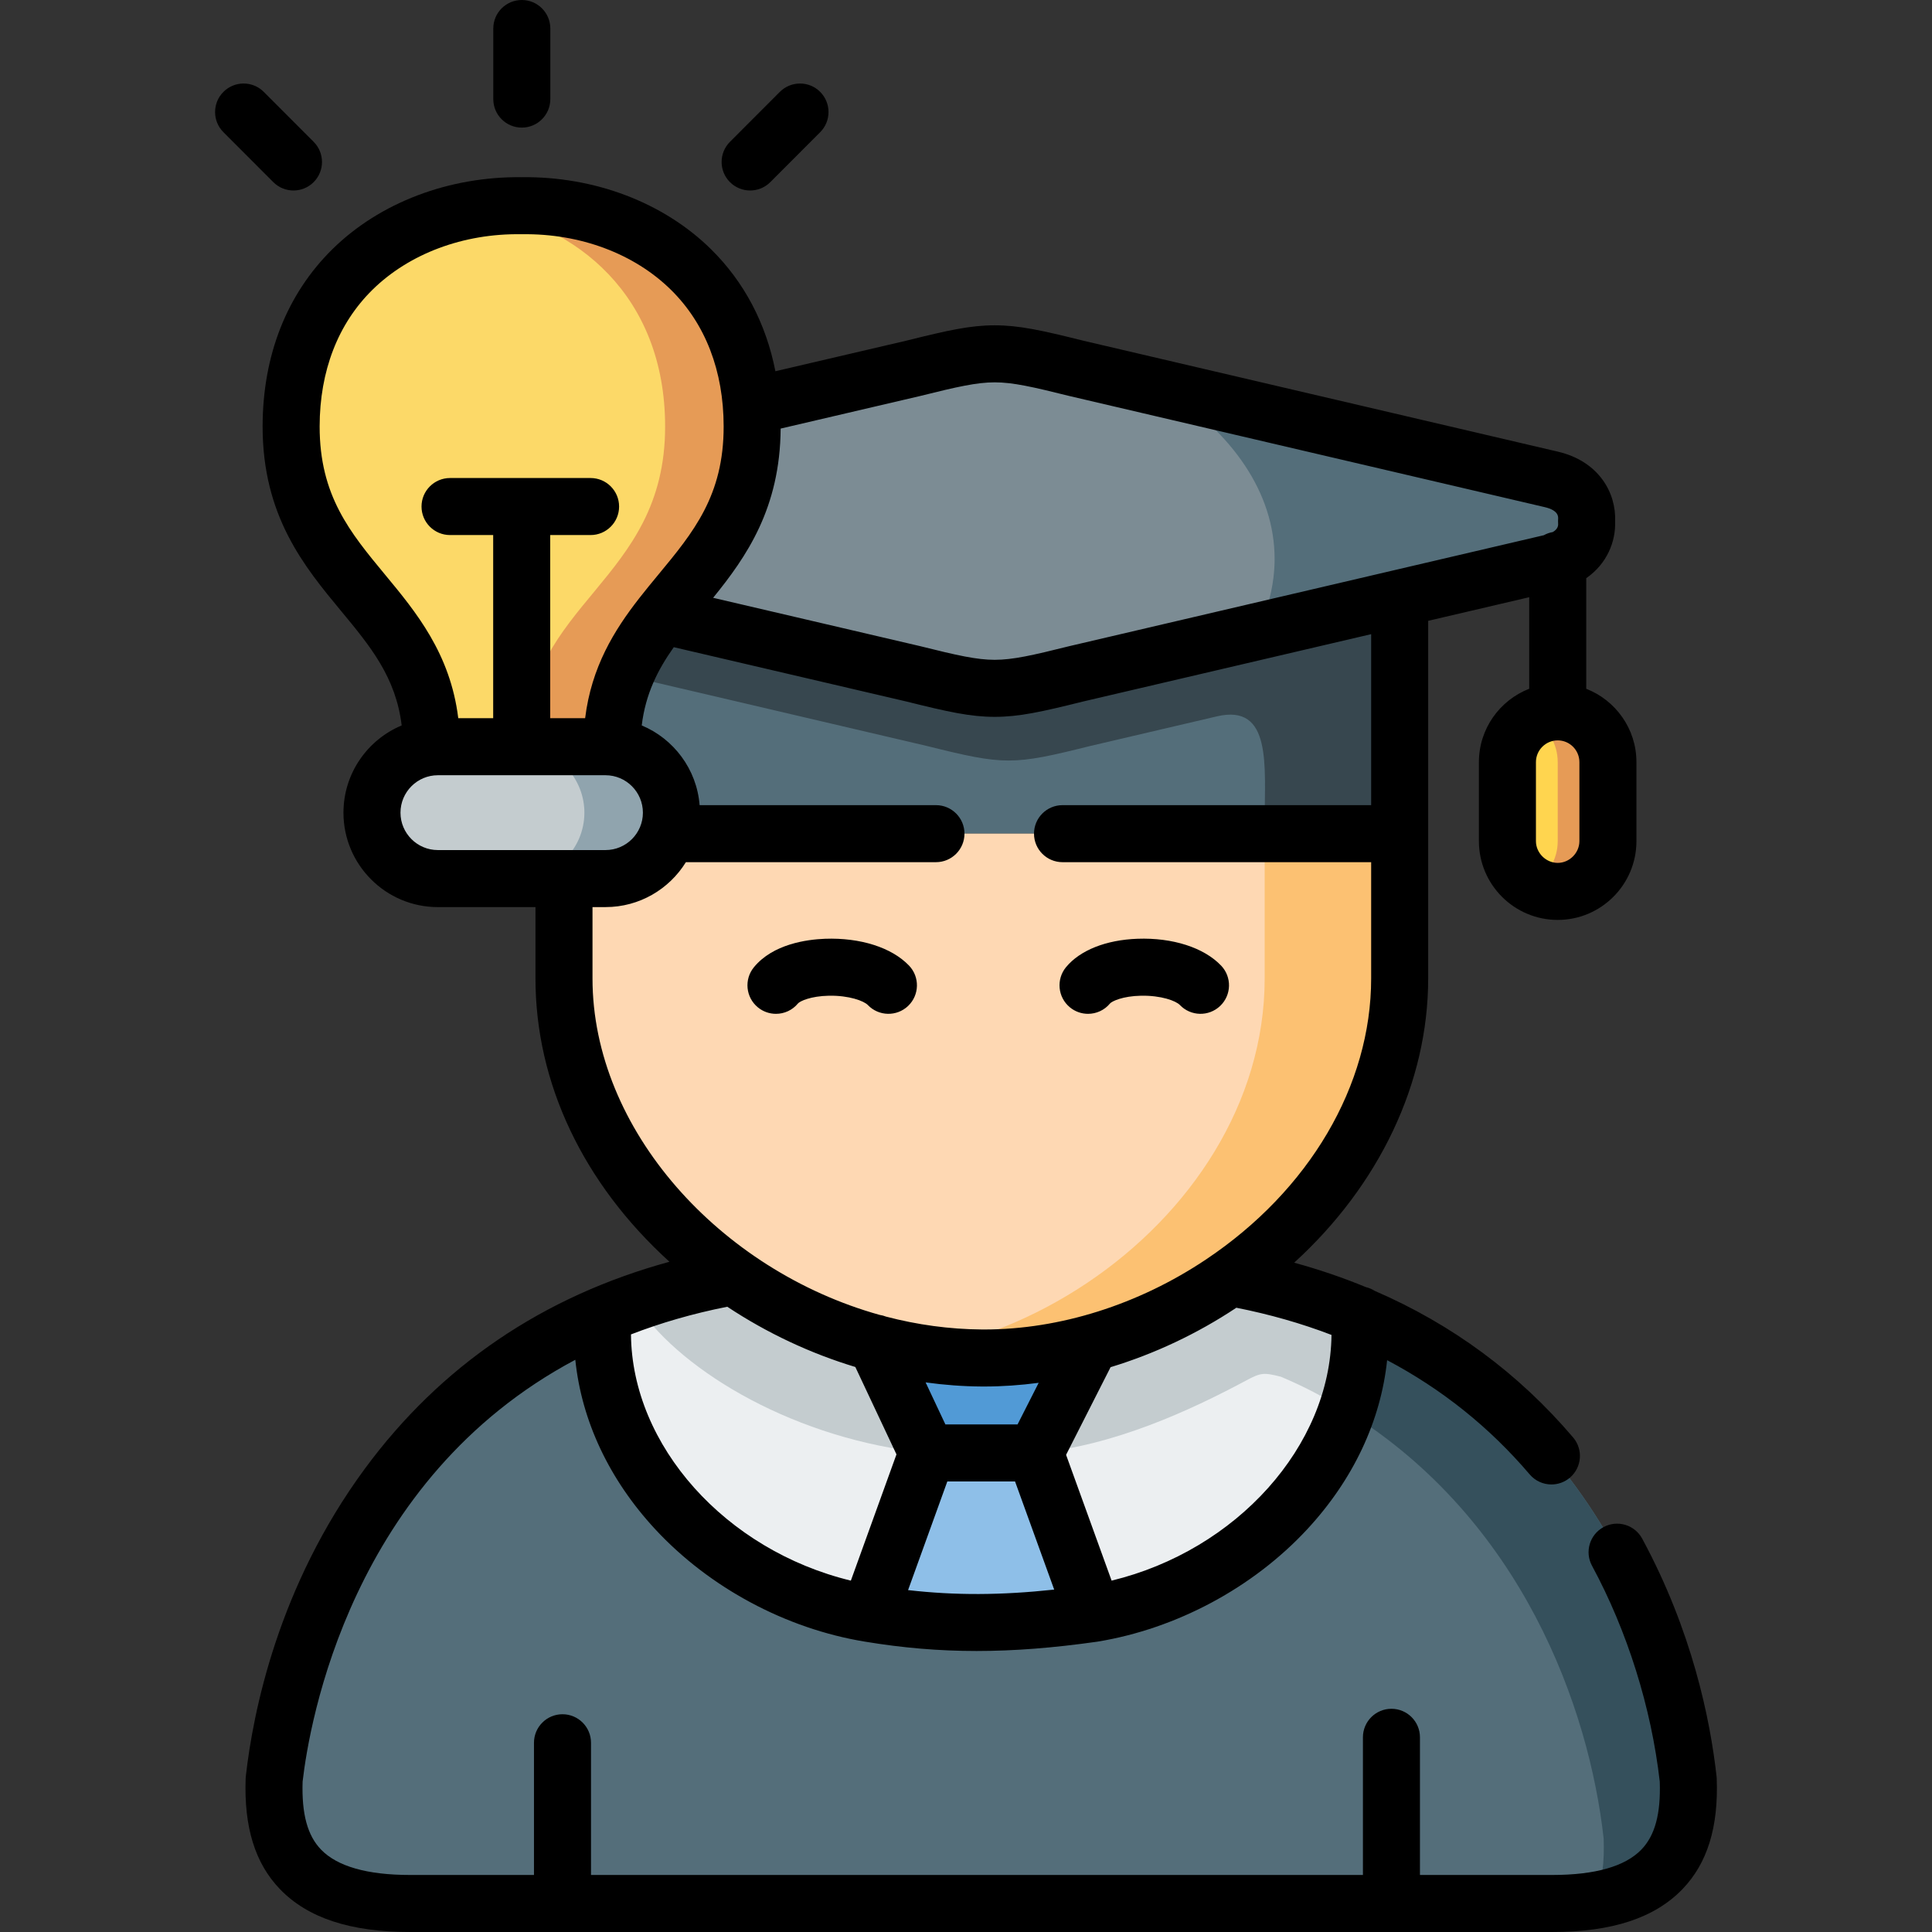 <?xml version="1.0" encoding="iso-8859-1"?>
<!-- Generator: Adobe Illustrator 23.0.3, SVG Export Plug-In . SVG Version: 6.00 Build 0)  -->
<svg version="1.1" id="Capa_1" xmlns="http://www.w3.org/2000/svg" xmlns:xlink="http://www.w3.org/1999/xlink" x="0px" y="0px"
	 viewBox="0 0 512 512" style="enable-background:new 0 0 512 512;" xml:space="preserve">
<rect x="0" y="0" width="512" height="512" fill="#333333" stroke="none"/>
<g>
	<g>
		<path style="fill-rule:evenodd;clip-rule:evenodd;fill:#546E7A;" d="M259.614,324.37l-99.792,24.089
			c-60.651,25.931-82.811,84.17-87.17,123.138c-0.623,17.174,4.953,32.846,36.028,32.846h40.387h110.972h108.708h42.623
			c31.075,0,36.679-15.672,36.028-32.846c-4.358-39.024-26.321-97.235-87.142-123.024L259.614,324.37z"/>
	</g>
	<g>
		<path style="fill-rule:evenodd;clip-rule:evenodd;fill:#35505C;" d="M360.255,348.573c0.679,8.814-0.566,17.372-3.368,25.421
			c46.472,28.793,64.217,78.53,68.094,113.19c0.226,5.838-0.283,11.478-2.264,16.409c21.142-3.457,25.245-17.174,24.679-31.996
			C443.038,432.573,421.076,374.362,360.255,348.573L360.255,348.573z"/>
	</g>
	<g>
		<path style="fill-rule:evenodd;clip-rule:evenodd;fill:#ECEFF1;" d="M261.255,385.046l28.443,42.538
			c39.255-6.462,73.557-40.215,70.557-79.012c-10.274-4.364-21.623-7.794-34.217-10.061c-0.736,0.538-1.5,1.049-2.264,1.559
			c-10.642,7.113-22.415,12.555-34.726,15.927L261.255,385.046z"/>
	</g>
	<g>
		<path style="fill-rule:evenodd;clip-rule:evenodd;fill:#ECEFF1;" d="M230.378,427.585l30.877-42.538l-29.208-29.077
			c-13.472-3.656-26.321-9.749-37.698-17.713c-12.679,2.296-24.17,5.781-34.528,10.202
			C156.764,387.314,191.095,421.123,230.378,427.585L230.378,427.585z"/>
	</g>
	<g>
		<path style="fill-rule:evenodd;clip-rule:evenodd;fill:#C4CCCF;" d="M232.048,355.97c-12.679-3.457-24.792-9.04-35.66-16.324
			c-0.679-0.453-1.358-0.907-2.038-1.389c-9.311,1.7-17.972,4.024-26.009,6.887c0.226,0.368,0.453,0.737,0.708,1.105
			c12,17.571,42.311,35.368,76.698,38.798L232.048,355.97z"/>
	</g>
	<g>
		<path style="fill-rule:evenodd;clip-rule:evenodd;fill:#C4CCCF;" d="M323.774,340.071c-10.642,7.113-22.415,12.555-34.726,15.927
			l-14.745,29.049c20.66-1.757,41.406-11.421,55.698-19.073c4.189-2.267,4.868-2.267,9.425-1.134
			c6.849,2.891,11.575,5.498,17.462,9.154c2.802-8.049,4.047-16.607,3.368-25.421c-2.151-0.935-4.359-1.785-6.594-2.636
			c-8.491-3.117-17.66-5.64-27.623-7.425C325.302,339.051,324.538,339.561,323.774,340.071L323.774,340.071z"/>
	</g>
	<g>
		<path style="fill-rule:evenodd;clip-rule:evenodd;fill:#8EBFE8;" d="M274.302,385.046l-13.047-7.68l-15.509,7.68l-15.368,42.538
			c20.83,3.457,38.547,2.947,59.321,0L274.302,385.046z"/>
	</g>
	<g>
		<path style="fill-rule:evenodd;clip-rule:evenodd;fill:#519AD6;" d="M242.802,358.322c-3.623-0.595-7.217-1.389-10.755-2.352
			l13.698,29.077h28.557l14.745-29.049c-9.425,2.579-19.132,3.939-28.84,3.883C254.378,359.852,248.548,359.314,242.802,358.322
			L242.802,358.322z"/>
	</g>
	<g>
		<path style="fill-rule:evenodd;clip-rule:evenodd;fill:#FFD54F;" d="M412.812,188.65c-7.33,0-13.33,5.98-13.33,13.32v20.943
			c0,7.312,6,13.32,13.33,13.32c7.302,0,13.302-6.008,13.302-13.32V201.97C426.114,194.63,420.114,188.65,412.812,188.65
			L412.812,188.65z"/>
	</g>
	<g>
		<path style="fill-rule:evenodd;clip-rule:evenodd;fill:#7C8C94;" d="M263.604,93.767c-5.632,0-11.292,1.275-21.623,3.854
			l-125.83,29.417c-6.934,1.615-9.708,6.377-9.368,11.053c-0.34,4.676,2.434,9.437,9.368,11.053l125.83,29.417
			c10.33,2.579,15.991,3.854,21.623,3.854c5.66,0,11.321-1.275,21.651-3.854l125.83-29.417c6.934-1.615,9.708-6.376,9.368-11.053
			c0.34-4.676-2.434-9.437-9.368-11.053l-125.83-29.417C274.925,95.043,269.264,93.767,263.604,93.767L263.604,93.767z"/>
	</g>
	<g>
		<path style="fill-rule:evenodd;clip-rule:evenodd;fill:#546E7A;" d="M308.378,103.006c18.17,11.619,29.406,27.547,29.406,45.117
			c0,1.672-0.113,3.344-0.311,4.988c-0.594,4.931-2.094,9.721-4.359,14.255l29.179-6.802l48.792-11.421
			c0.594-0.142,1.16-0.312,1.726-0.482c5.66-1.955,7.953-6.291,7.642-10.571c0.34-4.676-2.434-9.437-9.368-11.053L308.378,103.006z"
			/>
	</g>
	<g>
		<path style="fill-rule:evenodd;clip-rule:evenodd;fill:#546E7A;" d="M149.463,220.958c67.5-0.085,137.83-0.028,221.462-0.028
			v-3.316v-0.028v-59.061l-8.632,2.041l-29.179,6.802l-47.858,11.194c-10.33,2.579-15.991,3.854-21.651,3.854
			c-5.632,0-11.292-1.275-21.623-3.854l-92.519-21.623v60.676V220.958z"/>
	</g>
	<g>
		<path style="fill-rule:evenodd;clip-rule:evenodd;fill:#FED8B3;" d="M370.925,220.929c-83.632,0-153.962-0.057-221.462,0.028
			v38.344c0,55.065,55.075,100.21,110.745,100.579c22.387,0.142,44.802-7.255,63.566-19.81
			c27.538-18.393,47.151-47.866,47.151-80.769V220.929z"/>
	</g>
	<g>
		<path style="fill-rule:evenodd;clip-rule:evenodd;fill:#FCC172;" d="M335.151,220.929v38.372
			c0,32.903-19.642,62.376-47.179,80.769c-13.613,9.097-29.123,15.474-45.17,18.251c5.745,0.992,11.575,1.53,17.406,1.559
			c22.387,0.142,44.802-7.255,63.566-19.81c27.538-18.393,47.151-47.866,47.151-80.769v-38.372
			C358.727,220.929,346.812,220.929,335.151,220.929L335.151,220.929z"/>
	</g>
	<g>
		<path style="fill-rule:evenodd;clip-rule:evenodd;fill:#37474F;" d="M370.925,178.504v-19.98l-8.632,2.041l-29.179,6.802
			l-47.858,11.194c-10.33,2.579-15.991,3.854-21.651,3.854c-5.632,0-11.292-1.275-21.623-3.854l-92.519-21.623v18.251l96.17,22.502
			c10.358,2.579,15.991,3.854,21.651,3.854c5.66,0,11.321-1.275,21.651-3.854l33.566-7.85c14.632-3.429,12.651,13.121,12.651,27.745
			v3.344h35.774C370.925,206.787,370.925,192.646,370.925,178.504L370.925,178.504z"/>
	</g>
	<g>
		<path style="fill-rule:evenodd;clip-rule:evenodd;fill:#E69B56;" d="M406.132,190.435c3.991,2.324,6.679,6.632,6.679,11.534
			v20.943c0,4.903-2.689,9.21-6.651,11.534c1.953,1.134,4.217,1.785,6.651,1.785c7.302,0,13.302-6.008,13.302-13.32V201.97
			c0-7.34-6-13.32-13.302-13.32C410.378,188.65,408.114,189.302,406.132,190.435L406.132,190.435z"/>
	</g>
	<g>
		<path style="fill-rule:evenodd;clip-rule:evenodd;fill:#FCD968;" d="M116.038,197.889l22.217,13.178l22.217-13.178h1.698
			c0-38.514,37.217-43.502,37.16-84.907c-0.028-39.478-30.538-58.891-61.076-58.466c-30.538-0.425-61.047,18.988-61.104,58.466
			c-0.028,41.405,37.189,46.393,37.189,84.907H116.038z"/>
	</g>
	<g>
		<path style="fill-rule:evenodd;clip-rule:evenodd;fill:#C4CCCF;" d="M138.255,197.889h-22.217c-9.594,0-17.462,7.85-17.462,17.486
			c0,9.607,7.868,17.457,17.462,17.457h44.434c9.594,0,17.462-7.85,17.462-17.457c0-9.636-7.868-17.486-17.462-17.486H138.255z"/>
	</g>
	<g>
		<path style="fill-rule:evenodd;clip-rule:evenodd;fill:#E69B56;" d="M176.264,112.982c0.057,41.405-37.16,46.393-37.16,84.907
			h21.368h1.698c0-38.514,37.217-43.502,37.16-84.907c-0.028-39.478-30.538-58.891-61.076-58.466
			c-3.877-0.057-7.726,0.227-11.547,0.794C152.944,59.334,176.236,78.492,176.264,112.982L176.264,112.982z"/>
	</g>
	<g>
		<path style="fill-rule:evenodd;clip-rule:evenodd;fill:#90A4AE;" d="M177.934,215.375c0-9.636-7.868-17.486-17.462-17.486h-21.368
			h-0.849h-0.849c5.179,0,9.877,2.296,13.075,5.923c2.717,3.089,4.387,7.142,4.387,11.563c0,9.607-7.868,17.457-17.462,17.457
			h23.066C170.066,232.832,177.934,224.982,177.934,215.375L177.934,215.375z"/>
	</g>
	<g>
		<path d="M200.841,266.956c1.407,1.156,3.107,1.72,4.795,1.72c2.181,0,4.345-0.94,5.839-2.758c0.528-0.598,3.323-1.942,8.192-2.043
			c5.366-0.093,9.273,1.379,10.322,2.472c2.888,3.012,7.672,3.111,10.684,0.224c3.012-2.889,3.112-7.673,0.224-10.686
			c-4.606-4.804-12.931-7.436-22.265-7.1c-4.873,0.186-13.8,1.414-18.829,7.532C197.154,259.54,197.617,264.305,200.841,266.956z"/>
		<path d="M283.525,266.942c1.409,1.165,3.115,1.733,4.811,1.733c2.175,0,4.333-0.935,5.827-2.743
			c0.528-0.601,3.329-1.955,8.216-2.058c5.379-0.097,9.258,1.371,10.297,2.459c2.882,3.019,7.665,3.13,10.684,0.248
			c3.019-2.882,3.13-7.665,0.248-10.685c-4.571-4.788-12.862-7.446-22.154-7.116c-8.334,0.298-15.236,3.039-18.939,7.52
			C279.856,259.519,280.308,264.283,283.525,266.942z"/>
		<path d="M454.948,471.311c-0.007-0.185-0.021-0.369-0.042-0.553c-1.705-15.268-6.509-38.592-19.712-63.007
			c-1.985-3.671-6.57-5.04-10.242-3.053c-3.671,1.986-5.038,6.572-3.052,10.243c9.355,17.299,15.726,37.606,17.954,57.215
			c0.287,8.527-1.26,14.248-4.858,17.985c-4.308,4.476-12.258,6.745-23.628,6.745h-35.065v-36.484c0-4.174-3.383-7.557-7.557-7.557
			s-7.557,3.383-7.557,7.557v36.484H156.623v-35.038c0-4.174-3.383-7.557-7.557-7.557c-4.174,0-7.557,3.383-7.557,7.557v35.038
			h-32.83c-11.357,0-19.299-2.265-23.605-6.73c-3.6-3.733-5.153-9.458-4.881-18.003c1.786-15.516,12.722-80.146,72.269-111.798
			c1.666,16.136,8.962,31.754,21.223,44.957c14.352,15.453,34.561,26.287,55.45,29.727c0.002,0,0.003,0.001,0.005,0.001
			s0.003,0,0.005,0.001c0.002,0,0.004,0.001,0.006,0.001c0.001,0,0.002,0,0.003,0c10.006,1.66,19.625,2.489,29.655,2.489
			c9.981,0,20.371-0.821,31.951-2.464c0.036-0.005,0.07-0.015,0.106-0.021c0.019-0.003,0.039-0.002,0.058-0.005
			c20.895-3.437,41.111-14.273,55.466-29.73c12.235-13.173,19.524-28.752,21.211-44.85c14.465,7.64,27.11,17.735,37.786,30.276
			c1.495,1.756,3.62,2.66,5.758,2.66c1.732,0,3.473-0.593,4.895-1.803c3.178-2.705,3.561-7.475,0.856-10.653
			c-14.463-16.991-32.075-29.981-52.604-38.86c-0.708-0.449-1.489-0.788-2.323-0.983c-6.085-2.513-12.42-4.672-19.001-6.473
			c22.5-20.501,35.514-47.619,35.514-75.324v-41.689v-0.028v-53.058l26.773-6.259v24.261c-7.788,3.035-13.33,10.595-13.33,19.44
			v20.943c0,11.512,9.37,20.877,20.887,20.877c11.502,0,20.859-9.365,20.859-20.877v-20.943c0-8.841-5.529-16.398-13.302-19.436
			v-29.307c5.514-3.819,7.869-9.738,7.652-15.134c0.297-7.42-4.238-15.854-15.215-18.412L287.03,90.275
			c-11.071-2.763-16.999-4.064-23.426-4.064c-6.4,0-12.325,1.301-23.395,4.064l-34.72,8.107c-2.48-12.635-8.245-23.645-17.057-32.33
			c-12.562-12.38-30.863-19.348-50.176-19.092c-19.281-0.235-37.607,6.709-50.173,19.085
			c-12.068,11.885-18.461,28.112-18.488,46.934c-0.016,23.807,11.059,37.18,20.831,48.979c7.702,9.3,14.479,17.49,16.025,30.29
			c-9.051,3.773-15.431,12.717-15.431,23.128c0,13.794,11.224,25.015,25.019,25.015h25.867v18.913
			c0,27.688,12.596,54.271,35.507,75.076c-33.532,9.175-60.641,27.573-80.729,54.849c-22.984,31.208-29.627,64.474-31.542,81.527
			c-0.021,0.189-0.036,0.38-0.042,0.569c-0.468,12.9,2.508,22.493,9.096,29.325C81.562,508.287,92.842,512,108.679,512h302.689
			c15.856,0,27.146-3.721,34.516-11.374C452.471,493.783,455.436,484.195,454.948,471.311z M240.65,421.393l10.401-28.789h17.95
			l10.371,28.654C265.246,422.776,253.145,422.821,240.65,421.393z M245.298,366.35c4.949,0.682,9.915,1.055,14.862,1.087
			c0.224,0.002,0.445,0.002,0.669,0.002c4.788,0,9.611-0.343,14.433-0.98l-5.599,11.03h-19.122L245.298,366.35z M352.862,353.77
			c-0.328,29.429-25.101,57.063-58.275,65.114l-12.065-33.334l11.793-23.233c11.629-3.535,22.931-8.839,33.332-15.753
			C336.504,348.319,344.917,350.719,352.862,353.77z M418.557,201.969v20.943c0,3.124-2.631,5.763-5.745,5.763
			c-3.129,0-5.773-2.639-5.773-5.763v-20.943c0-3.177,2.59-5.762,5.773-5.762C415.98,196.207,418.557,198.792,418.557,201.969z
			 M206.88,113.578l36.82-8.597c0.037-0.009,0.075-0.018,0.112-0.027c9.882-2.466,15.056-3.629,19.793-3.629
			c4.763,0,9.94,1.163,19.821,3.629c0.037,0.009,0.073,0.018,0.11,0.026l125.835,29.418c3.711,0.865,3.587,2.581,3.546,3.146
			c-0.026,0.365-0.026,0.731,0,1.095c0.031,0.422,0.107,1.487-1.41,2.36c-0.85,0.148-1.651,0.434-2.378,0.841l-39.644,9.268
			c-0.126,0.024-0.248,0.056-0.371,0.087l-85.579,20.007c-0.037,0.009-0.074,0.018-0.11,0.026c-9.88,2.467-15.057,3.63-19.82,3.63
			c-4.738,0-9.911-1.163-19.792-3.63c-0.037-0.009-0.075-0.019-0.112-0.027l-54.714-12.776
			C197.833,147.532,206.74,134.683,206.88,113.578z M84.708,112.993c0.021-14.684,4.855-27.194,13.978-36.179
			c9.73-9.582,24.14-14.993,39.463-14.74c0.07,0,0.141,0,0.211,0c15.378-0.234,29.738,5.159,39.463,14.744
			c9.116,8.984,13.94,21.491,13.951,36.175c0.025,18.357-8.022,28.077-17.339,39.331c-1.65,1.993-3.338,4.039-5.001,6.168
			c-0.03,0.039-0.061,0.077-0.09,0.117c-6.517,8.364-12.604,18.099-14.278,31.723h-9.254v-48.538h10.698
			c4.174,0,7.557-3.383,7.557-7.557c0-4.174-3.383-7.557-7.557-7.557h-37.245c-4.174,0-7.557,3.383-7.557,7.557
			c0,4.174,3.383,7.557,7.557,7.557h11.434v48.538h-9.254c-2.109-17.164-11.221-28.166-19.379-38.016
			C92.745,141.061,84.696,131.342,84.708,112.993z M106.133,215.375c0-5.475,4.444-9.929,9.905-9.929h44.434
			c5.462,0,9.905,4.454,9.905,9.929c0,5.46-4.444,9.901-9.905,9.901h-44.434C110.576,225.276,106.133,220.834,106.133,215.375z
			 M157.019,259.302v-18.913h3.453c8.99,0,16.884-4.767,21.296-11.904h66.271c4.174,0,7.557-3.383,7.557-7.557
			s-3.383-7.557-7.557-7.557h-62.634c-0.759-9.543-6.879-17.595-15.341-21.124c1.008-8.341,4.235-14.728,8.495-20.736l61.648,14.395
			c11.072,2.764,16.997,4.065,23.399,4.065c6.428,0,12.357-1.301,23.427-4.065l76.337-17.846v45.312h-81.792
			c-4.174,0-7.557,3.383-7.557,7.557s3.383,7.557,7.557,7.557h81.792v30.816c0,28.326-16.37,56.17-43.796,74.488
			c-17.882,11.964-38.719,18.536-58.737,18.536c-0.192,0-0.385-0.001-0.577-0.002c-8.666-0.057-17.206-1.251-25.44-3.406
			c-0.548-0.216-1.118-0.371-1.703-0.455C190.799,336.644,157.019,299.343,157.019,259.302z M192.737,346.3
			c10.535,6.98,22.034,12.373,33.936,15.966l10.901,23.162l-12.087,33.456c-33.227-8.064-58.022-35.772-58.272-65.253
			C175.007,350.616,183.497,348.133,192.737,346.3z"/>
		<path d="M138.284,33.818c4.174,0,7.557-3.383,7.557-7.557V7.557c0-4.174-3.383-7.557-7.557-7.557
			c-4.174,0-7.557,3.383-7.557,7.557v18.705C130.727,30.435,134.11,33.818,138.284,33.818z"/>
		<path d="M77.774,50.483c1.932,0,3.865-0.736,5.34-2.209c2.953-2.95,2.957-7.735,0.007-10.688L69.904,24.35
			c-2.949-2.953-7.734-2.956-10.687-0.007s-2.957,7.735-0.007,10.688l13.217,13.235C73.903,49.744,75.838,50.483,77.774,50.483z"/>
		<path d="M198.793,50.483c1.935,0,3.871-0.739,5.347-2.216l13.217-13.235c2.949-2.953,2.946-7.738-0.007-10.688
			c-2.953-2.95-7.737-2.946-10.687,0.007l-13.217,13.235c-2.949,2.953-2.946,7.738,0.007,10.688
			C194.928,49.746,196.86,50.483,198.793,50.483z"/>
	</g>
</g>
<g>
</g>
<g>
</g>
<g>
</g>
<g>
</g>
<g>
</g>
<g>
</g>
<g>
</g>
<g>
</g>
<g>
</g>
<g>
</g>
<g>
</g>
<g>
</g>
<g>
</g>
<g>
</g>
<g>
</g>
</svg>
